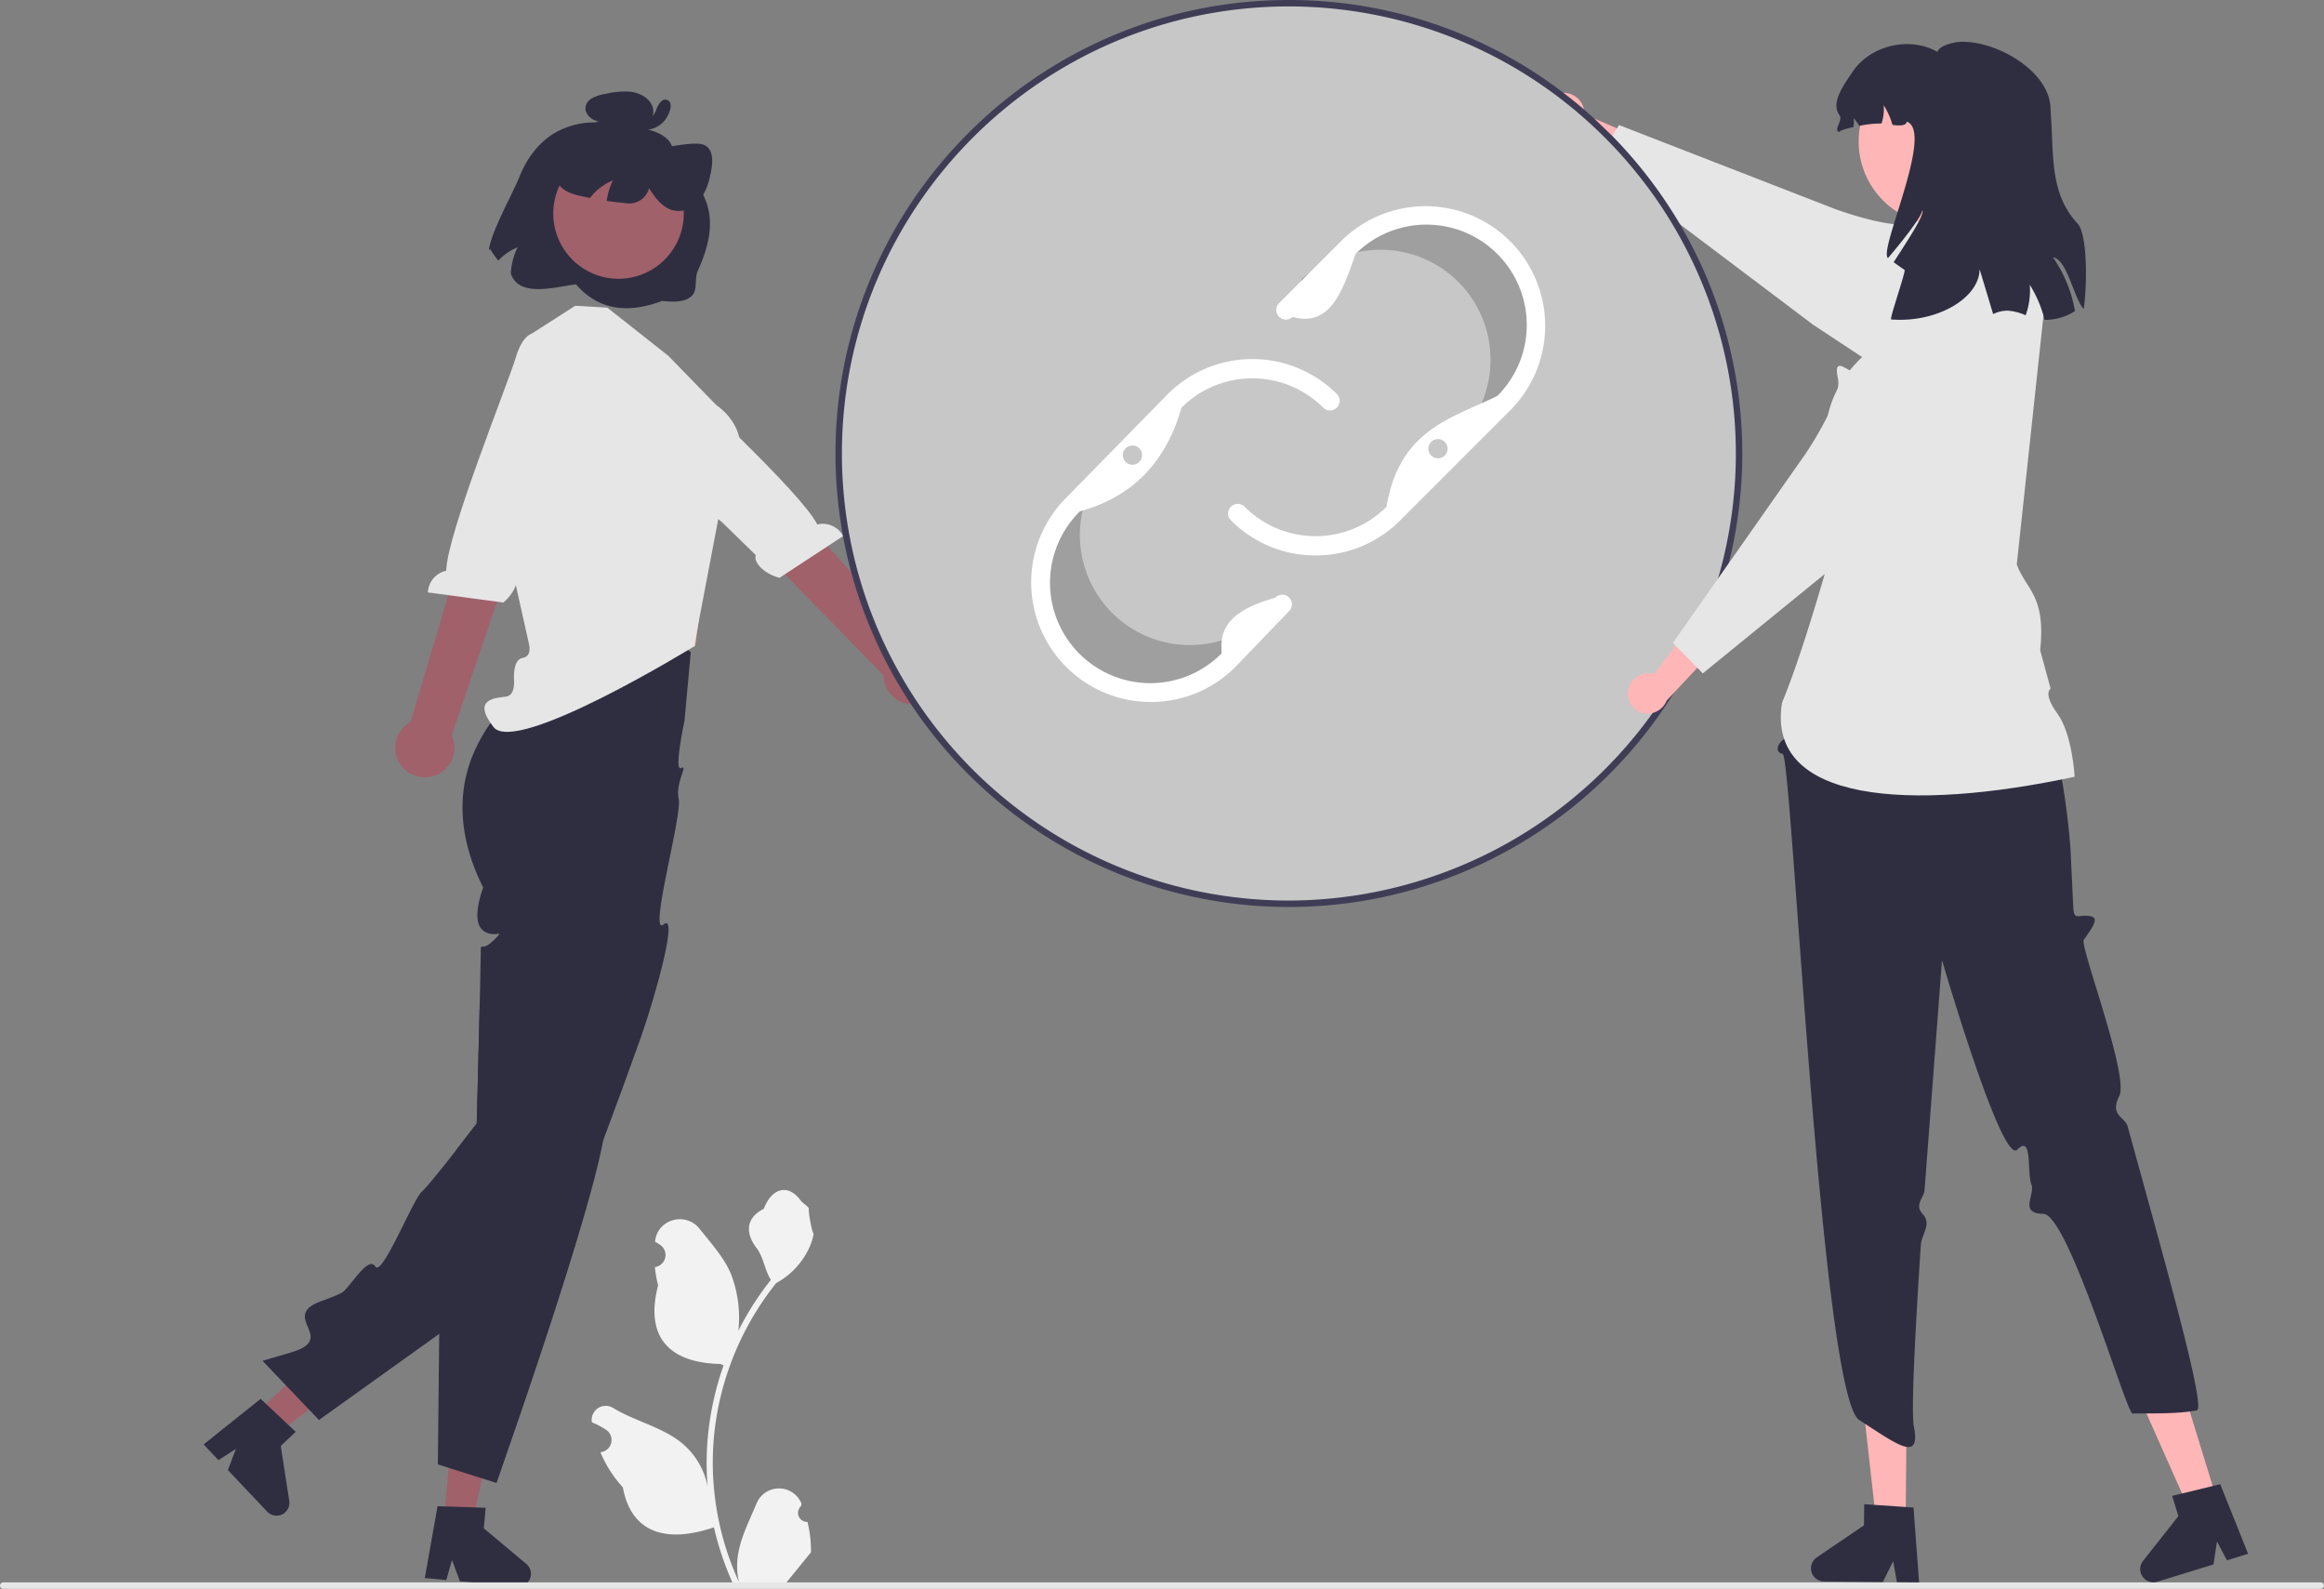 <svg xmlns="http://www.w3.org/2000/svg" width="722.73" height="493.998" xmlns:v="https://vecta.io/nano"><rect width="100%" height="100%" fill="#808080" stroke="none"/><style><![CDATA[.B{fill:#2f2e41}.C{fill:#ffb6b6}.D{fill:#e6e6e6}.E{fill:#a0616a}]]></style><path d="M251.111 473.199a2.81 2.81 0 0 1-2.035-4.866l.192-.765q-.038-.092-.076-.184a7.54 7.54 0 0 0-13.907.052c-2.275 5.478-5.17 10.966-5.883 16.758-.314 2.56-.182 5.156.392 7.671a89.42 89.42 0 0 1-8.134-37.139c-.001-3.217.178-6.431.535-9.628q.443-3.931 1.231-7.807c2.863-14.018 9.011-27.157 17.938-38.337 4.321-2.357 7.815-5.983 10.012-10.387.796-1.583 1.358-3.273 1.67-5.018-.487.064-1.838-7.359-1.47-7.815-.679-1.031-1.895-1.543-2.637-2.549-3.689-5.002-8.773-4.129-11.426 2.669-5.669 2.861-5.724 7.606-2.245 12.169 2.213 2.903 2.517 6.832 4.459 9.94l-.607.759a91.04 91.04 0 0 0-9.502 15.054c.649-5.956-.126-11.981-2.259-17.579-2.163-5.217-6.216-9.611-9.786-14.122-4.288-5.418-13.08-3.053-13.836 3.814q-.011.1-.021.199.795.449 1.557.952a3.81 3.81 0 0 1-1.535 6.93l-.078.012a37.89 37.89 0 0 0 .999 5.665c-4.579 17.71 5.307 24.16 19.424 24.45l.927.471c-2.681 7.596-4.362 15.509-5.002 23.539-.362 4.738-.341 9.497.064 14.231l-.024-.168a23.29 23.29 0 0 0-7.95-13.448c-6.118-5.026-14.762-6.877-21.363-10.917a4.37 4.37 0 0 0-6.694 4.252q.013.088.027.176a25.58 25.58 0 0 1 2.868 1.382q.795.449 1.557.952a3.81 3.81 0 0 1-1.535 6.93l-.078.012-.16.024c1.681 4.014 4.041 7.709 6.975 10.923 2.863 15.46 15.162 16.927 28.318 12.425h.008c1.443 6.272 3.535 12.378 6.24 18.218h22.293c.08-.248.152-.503.224-.751a25.33 25.33 0 0 1-6.169-.367l4.962-6.105c.037-.038.072-.078.104-.12l2.525-3.108v-.001a37.1 37.1 0 0 0-1.087-9.451z" fill="#f2f2f2"/><path d="M79.642 439.481l6.151 6.501 28.561-21.16-9.078-9.595-25.634 24.254z" class="E"/><path d="M89.722 443.077l-6.964-6.542-1.71-1.602-17.728 14.173 4.612 4.874 5.428-3.481-2.494 6.583 12.227 12.923a4 4 0 0 0 6.861-3.356l-2.639-17.071 4.65-4.397zM214.824 202.78l-1.95 21.29s-3.404 16.04-1.047 14.74-1.869 4.551-.756 9.626-9.507 42.914-4.697 38.994-2.78 23.16-7.58 36.52l-4.5 12.46-.91 2.51-5.83 15.74-.79 2.09c-.01.02-.01.04-.02.04-6.22 16.37-11.55 29.25-13.68 31.38-1.11 1.11-18.72 13.83-36.47 26.57l-37.41 26.77-17.54-18.4 1.21-.36 7.7-2.26c14.76-4.35-3.99-11.12 9.41-15.96 3.78-1.36 6.3-2.42 6.87-2.98 3.33-3.25 7.8-11 9.91-7.75s11.68-20.9 14.44-23.29c1.48-1.29 6.31-7.32 10.45-12.62l6.62-8.59.15-5.6.521-20.92.21-8.8.15-6.25.22-11.36c0-3.61 0-.8 2.85-2.98a12.89 12.89 0 0 0 1.21-1.08 14.59 14.59 0 0 0 1.68-1.79c.21-.45-1.1.16-2.8-.18-.921-.185-1.772-.621-2.46-1.26-3.58-3.22.28-13.12.28-13.12-8.14-16.28-7.55-29.63-3.74-39.92a51.21 51.21 0 0 1 13.21-19.35c2.222-2.118 4.644-4.017 7.23-5.67l.25-1.35 2.75-14.89a33.18 33.18 0 0 1 4.55-2.07c4.884-1.753 10.126-2.275 15.26-1.52a45.55 45.55 0 0 1 14.61 4.73c3.733 1.876 7.237 4.178 10.44 6.86z" class="B"/><path d="M138.02 472.651l8.911.829 7.509-34.744-13.153-1.223-3.267 35.138z" class="E"/><path d="M163.684 486.27l-13.24-11.09.6-6.38-3.08-.1-9.54-.31h-.01l-2.34-.08-3.97 22.34 6.69.62 1.77-6.2 2.47 6.6 3.54.33 14.17 1.32.37.02c1.14.001 2.225-.487 2.98-1.34.58-.635.935-1.443 1.01-2.3.119-1.307-.412-2.589-1.42-3.43zm23.87-131.61c-3.39 18.45-17.74 61.71-26.42 87.03l-6.71 19.4-4.5-1.42h-.01l-7.61-2.4-2.77-.88h-.01l-3.36-1.07.43-40.58-.17-23.1c-.18-7.11-.49-12.2-1-13.21-2.11-4.14 1.42-4.58 5.15-5.62 3.74-1.05.82-2.63-.63-5.99-.979-2.24.95-5.23 2.32-6.93a16.71 16.71 0 0 1 1.21-1.37l-1.84-.63 6.62-8.59.15-5.6.521-20.92.21-8.8 16.32 12.67c.012.01.02.024.02.04 12.11 9.57 21.2 17.25 22.48 19.69.58 1.1.38 4.04-.4 8.28z" class="B"/><path d="M485.683 28.893a6.43 6.43 0 0 1 6.979 5.627c.036.339.043.679.022 1.019l20.622 8.806-.787 12.036-26.945-15.118a6.41 6.41 0 0 1-5.482-5.584c-.179-1.617.292-3.239 1.309-4.509s2.497-2.083 4.114-2.262q.084-.009.168-.016z" class="C"/><path d="M625.984 103.19a18.9 18.9 0 0 0-2.79-6.53c-.371-.564-.775-1.105-1.21-1.62l-4.53-5.28-2.46-2.76c-4.53-4.97-7.5-7.6-8.86-7.82-.66-.11-1.31-.19-1.94-.27-3.229-.4-5.57-.69-5.64-4.1-.007-.489.026-.977.1-1.46a17.85 17.85 0 0 1 .53-2.4 10.54 10.54 0 0 0 .31-1.36c.1-.59.06-1.03-.26-1.3-.4-.33-1.07-.28-2.33.22-.2.08-.43.17-.67.28-.08.03-.16.07-.25.11a11.17 11.17 0 0 0-.52.24c-1.51.72-3.84.81-6.5.54-7.85-.8-18.47-4.76-18.6-4.81l-66.88-25.99-.62 1-1.47 2.38-.51.82-.58.94-2.53 4.08-1.28 2.06 21.6 16.29 2.35 1.77 2.021 1.53 41.24 31.11 15.38 10.15 3.43 2.26 14.62 9.64a18.86 18.86 0 0 0 26.4-5.76 18.91 18.91 0 0 0 2.45-13.96zm95.746 390.808H1a1 1 0 1 1 0-2h720.73a1 1 0 1 1 0 2z" class="D"/><path d="M164.915 166.791l1.874 17.382-1.102 22.792 50.485-5.997 4.743-34.177-6.044.06-49.956-.06z" class="C"/><path d="M207.858 110.649l-19-15h0l-9.974-.58-14.799 9.481-3.624 18.487-8.57 20.818 12.57 56.182s1.179 4.032-1.911 4.516-2.719 6.427-2.719 6.427.629 5.15-2.371 5.604-11 .454-4 9.454 62.366-25.039 62.366-25.039l8.041-42.194s15.595-20.946-1.2-32.942z" class="D"/><path d="M124.914 238.208a9.16 9.16 0 0 1 2.763-13.767l23.899-80.205 14.944 7.524-26.027 76.875a9.21 9.21 0 0 1-15.58 9.573z" class="E"/><path d="M167.517 103.808s-4.272-2.27-7.194 7.554c-2.339 7.865-21.321 54.713-21.563 66.103-3.213.681-5.557 3.452-5.696 6.733l23.469 3.145c4.101-3.459 5.177-8.131 3.59-9.517l5.096-13.917 21.258-44.279-15.843-14.235z" class="D"/><path d="M292.918 211.845a9.16 9.16 0 0 0-8.445-11.218l-54.824-62.613-11.63 13.877 56.711 58.061a9.21 9.21 0 0 0 18.187 1.894z" class="E"/><path d="M196.385 109.085s2.87-3.894 9.753 3.7c5.51 6.08 42.884 40.113 48.028 50.278 3.192-.776 6.503.709 8.048 3.608l-19.801 12.985c-5.193-1.345-8.184-5.092-7.353-7.029l-10.613-10.345-38.316-30.732 8.129-19.687z" class="D"/><circle cx="400.827" cy="140.998" r="140" fill="#c7c7c7"/><path d="M394.205 190.548c-13.355 13.355-35.009 13.355-48.364 0h0a34.21 34.21 0 0 1-4.622-42.617l-7.524 7.676c-13.355 13.355-13.355 35.009 0 48.364h0c13.355 13.355 35.009 13.355 48.364 0l16.673-17.313.254-1.076zm15.883-106.957c15.611-10.632 36.885-6.596 47.517 9.014h0a34.21 34.21 0 0 1-3.402 42.731l8.823-6.139c15.611-10.632 19.647-31.906 9.014-47.517h0c-10.632-15.611-31.906-19.647-47.517-9.014l-19.608 13.902-.45 1.01z" opacity=".2"/><path d="M357.877 218.267a37.2 37.2 0 0 1-26.304-63.502l31.568-32.208a37.2 37.2 0 0 1 52.628-.021 3 3 0 0 1-4.242 4.242c-12.184-12.184-31.938-12.184-44.122 0-4.637 16.346-14.655 27.562-31.568 32.208a31.2 31.2 0 1 0 44.101 44.144c-.684-6.706 1.276-13.01 16.634-17.272a3 3 0 1 1 4.321 4.162l-16.673 17.313c-6.966 7.021-16.453 10.959-26.343 10.936zm51.252-45.563c-9.871.027-19.343-3.897-26.304-10.896a3 3 0 1 1 4.243-4.242 31.2 31.2 0 0 0 44.121 0c3.998-24.084 20.298-27.483 34.467-34.466 12.184-12.184 12.184-31.938 0-44.122s-31.938-12.184-44.122 0c-3.941 11.371-7.811 22.876-19.55 19.55a3 3 0 0 1-4.242-4.242l19.55-19.55a37.2 37.2 0 0 1 52.606 52.606l-34.466 34.466c-6.961 6.999-16.432 10.922-26.303 10.895z" fill="#fff"/><path d="M522.464 69.75a142.54 142.54 0 0 0-21.07-27.49l-5.59-5.39-3.22-2.85a143.29 143.29 0 0 0-6.37-5.16C461.701 10.109 431.687-.035 400.824 0c-77.74 0-141 63.25-141 141a140.73 140.73 0 0 0 2.33 25.56c.002.047.009.094.021.14a139.57 139.57 0 0 0 2.61 11.44c14.766 54.09 60.179 94.29 115.66 102.384s110.487-17.457 140.09-65.074q2.925-4.71 5.5-9.66c22.258-42.949 20.91-94.317-3.57-136.04zM400.824 280c-36.869.013-72.232-14.628-98.302-40.698S261.812 177.869 261.824 141c0-76.65 62.36-139 139-139 37.469.021 73.342 15.173 99.48 42.02 3.374 3.445 6.559 7.07 9.54 10.86a134.83 134.83 0 0 1 8.25 11.57 138.93 138.93 0 0 1 16.2 113.41c-1.23 4.24-2.67 8.39-4.29 12.46-1.63 4.08-3.44 8.08-5.44 11.96-23.842 46.393-71.579 75.604-123.74 75.72z" fill="#3f3d56"/><path d="M592.636 472.969l-9.191-.078-4.069-36.279 13.566.115-.306 36.242z" class="C"/><path d="M595.074 468.729l-2.4-.16-9.79-.67-3.15-.21-.06 6.57-14.68 9.96a4.11 4.11 0 0 0 2.28 7.51l18.27.15 3.2-6.48 1.17 6.52 6.9.06z" class="B"/><path d="M689.407 466.253l-8.785 2.701-14.83-33.358 12.967-3.986 10.648 34.643z" class="C"/><path d="M690.454 461.479l-2.34.57-9.529 2.31-3.07.75 1.93 6.29-10.99 13.92c-.973 1.238-1.155 2.923-.467 4.34a4.12 4.12 0 0 0 3.698 2.32c.407-.001.811-.061 1.2-.18l17.47-5.37 1.09-7.15 3.09 5.86 6.591-2.03zM574.149 167.916l-17.54 50.974-.579 4.079c-4.42 4.196 1.132 5.579-.949 6.685s-3.482 4.209-.676 4.763 11.85 199.373 23.781 207.093 19.191 13.304 17 2c-.883-4.554.366-28.972 2.172-56.508.205-3.121 3.438-6.424.633-9.458s.346-5.031.522-7.549l5.422-71.456s18.594 63.857 23.423 58.914 2.917 7.228 4.393 10.865c1.233 3.039-4.028 9.009 3.704 9.101s25.89 62.162 27.732 62.092c3.649-.139 13.908.254 20-1 3.008-.619-10.345-47.613-21.496-88.193-.889-3.236-5.729-3.311-2.616-9.559s-12.374-46.674-11.045-48.544c3.528-4.963 4.871-7.12 1.392-7.445s-4.507 1.583-4.694-3.231l-.788-16.685s-2.52-46.949-20.166-72.888l-1.505-15.412z" class="B"/><path d="M617.969 70.594l-23.26 3.312-1.404 16.843-11.478 17.955s-25.514 17.955-7.72 46.318c-6.771 24.433-13.504 47.865-19.922 63.487-5 31 39.793 33.971 91 23 0 0-.706-13.255-5.353-19.628s-2.117-7.764-2.117-7.764l-3.247-11.905c1.837-17.208-4.367-18.753-7.283-26.704l8.853-82.494z" class="D"/><path d="M506.305 214.786a6.43 6.43 0 0 1 7.13-5.435c.337.046.67.12.995.221l13.474-17.924 11.5 3.637-21.112 22.558a6.41 6.41 0 0 1-6.731 3.991c-1.613-.212-3.075-1.057-4.066-2.348s-1.427-2.922-1.215-4.535q.011-.084.024-.167z" class="C"/><path d="M625.984 103.19c-.33-.41-.69-.81-1.07-1.2-5.406-5.571-13.677-7.255-20.83-4.24-.34.14-.68.3-1.01.46-11.95 5.87-18.4 9.78-19.18 11.61-.27.62-.5 1.23-.73 1.82-.22.58-.43 1.13-.65 1.63-.92 2.14-1.98 3.47-4.68 2.87-.895-.219-1.759-.552-2.57-.99-.37-.18-.71-.37-1.03-.55-1.16-.64-2-1.1-2.57-.68-.55.41-.57 1.45-.07 3.86a8.05 8.05 0 0 1-.08 3.03c-.661 2.905-1.697 5.712-3.08 8.35-2.073 4.136-4.404 8.137-6.98 11.98l-23.79 33.92-1.61 2.29-1.76 2.51-14.04 20.02.83.85 3.48 3.55.77.79.7.72 1.81 1.85 1.7 1.73 37.93-30.9 4.23-3.45 7.58-6.18 15.53-12.65 29.39-27.2c3.749-3.442 5.933-8.262 6.05-13.35 0-.17.01-.33.01-.5a18.69 18.69 0 0 0-4.28-11.95z" class="D"/><circle cx="604.004" cy="43.989" r="25.992" class="C"/><path d="M638.449 80.03a41.04 41.04 0 0 1 6.831 16.705c-2.811 1.798-6.084 2.743-9.421 2.719l-.356-1.311a37.51 37.51 0 0 0-4.273-9.599c.256 3.217-.18 6.451-1.279 9.486-1.763-.801-3.653-1.289-5.584-1.441-1.573 0-3.125.366-4.532 1.068l-4.209-13.986c-.032 8.968-13.176 16.786-27.518 15.653-.518-.324 4.678-15.07 4.176-15.41-1.149-.761-2.266-1.586-3.383-2.396 4.694-7.252 9.793-15.022 8.919-16.187.065 1.441-5.083 8.369-10.683 14.908-3.108-2.282 14.552-39.415 5.827-42.426-.146 1.311-2.072 1.311-4.419 1.036a23.95 23.95 0 0 0-2.736-6.135 14.41 14.41 0 0 1-.68 5.682 33.09 33.09 0 0 0-6.896.728c-.524-.825-1.103-1.615-1.732-2.363a14.07 14.07 0 0 1-.081 2.736c-2.315.502-4.225 1.084-4.5 1.554-1.813-.664 1.279-3.658.146-5.212-2.881-3.885 1.392-9.55 4.095-13.565 5.552-8.223 17.741-11.072 26.369-6.135.389-1.344 2.38-2.234 4.937-2.833 1.084-.239 2.193-.342 3.302-.308 11.007.194 26.288 9.275 26.887 20.266l.21 3.577c.777 12.302-.178 23.649 8.223 32.649 3.043 3.254 3.075 18.664 1.91 26.595-3.027-3.189-5.18-15.588-9.55-16.058z" class="B"/><g fill="#c7c7c7"><circle cx="352.184" cy="141.51" r="3"/><circle cx="447.184" cy="139.51" r="3"/></g><path d="M161.614 54.797c-2.283 5.686-8.724 16.868-9.597 22.968l.393-.386a27.54 27.54 0 0 0 2.545 3.639 17.69 17.69 0 0 1 6.007-4.13c-1.238 2.54-1.955 5.303-2.109 8.125 2.431 7.619 13.668 4.226 20.252 3.394 6.575 7.521 15.322 9.483 26.777 5.159 3.204.33 6.79.53 9.035-1.363s.908-5.399 2.116-8.05c8.603-18.887.664-25.701-6.082-34.265-1.485-1.885-1.478-4.697-3.285-6.495-2.506-2.492-6.348-3.259-9.89-3.873a5.37 5.37 0 0 0 4.715-2.333 4.84 4.84 0 0 0-.064-5.054c-1.267-2.1-3.899-3.322-6.439-3.627a24.45 24.45 0 0 0-7.452.641c-1.578.208-3.106.696-4.512 1.442-1.358.725-2.125 2.216-1.923 3.743.429 1.394 1.47 2.517 2.829 3.049a12.52 12.52 0 0 0 3.198.875 25.09 25.09 0 0 0-14.715 2.576c-5.677 3.028-9.508 8.283-11.799 13.966z" class="B"/><circle cx="192.353" cy="66.382" r="20.293" class="E"/><g class="B"><path d="M172.827 55.502c1.177 3.556 4.539 4.702 7.647 5.417l2.961.631 1.165-1.334a17.69 17.69 0 0 1 6.007-4.13c-.98 2.007-1.632 4.158-1.93 6.371q2.818.409 5.667.668a6.41 6.41 0 0 0 7.525-4.617c1.729 2.828 3.774 5.491 6.57 6.614a7.95 7.95 0 0 0 9.045-2.706 19.15 19.15 0 0 0 3.278-7.437c.794-3.149 1.234-6.777-.324-8.774-1.248-1.617-3.401-1.646-5.388-1.503a64.12 64.12 0 0 0-12.947 2.347l-.358.804c.726-4.361-.849-8.556-3.762-10.049-1.965-.998-4.329-.83-6.626-.628-2.951.132-5.866.695-8.653 1.673a16.62 16.62 0 0 0-7.842 6.263c-2.039 3.096-3.052 7.318-2.037 10.389z"/><path d="M201.756 36.535c-.2-.059.319.017.139.022a1.65 1.65 0 0 0 .266-.037c.015-.003.217-.067.083-.02a1.63 1.63 0 0 0 .774-.505 6.75 6.75 0 0 0 1.106-1.969 7.07 7.07 0 0 1 1.521-2.536 1.74 1.74 0 0 1 2.776.424 4.05 4.05 0 0 1-.248 2.81c-.291.892-.724 1.732-1.282 2.486a7.98 7.98 0 0 1-3.667 2.69c-1.687.613-3.526.665-5.245.15a1.27 1.27 0 0 1-.051-2.319l2.867-1.174c.635-.279 1.376.009 1.655.644s-.009 1.376-.644 1.655l-2.867 1.174-.051-2.319c.358.103.726.166 1.097.188.397.04.797.023 1.189-.05a5.21 5.21 0 0 0 1.1-.268c.228-.083.451-.178.67-.284q.119-.058.236-.12c-.006.003.328-.191.182-.1a7.08 7.08 0 0 0 1.039-.81 2.86 2.86 0 0 0 .312-.347c.163-.201.315-.411.454-.629a6.52 6.52 0 0 0 .666-1.476 6.61 6.61 0 0 0 .184-.663 2.72 2.72 0 0 1 .067-.365c.106-.286-.02.167.102.291l.528.389a.69.69 0 0 0 .591-.095q.094-.132-.041.044c-.105.138-.201.283-.287.433a11.85 11.85 0 0 0-.513 1.088c-.315.789-.714 1.542-1.19 2.247-.955 1.461-2.741 2.144-4.428 1.693-.642-.256-.96-.979-.715-1.625a1.28 1.28 0 0 1 1.625-.715z"/></g></svg>